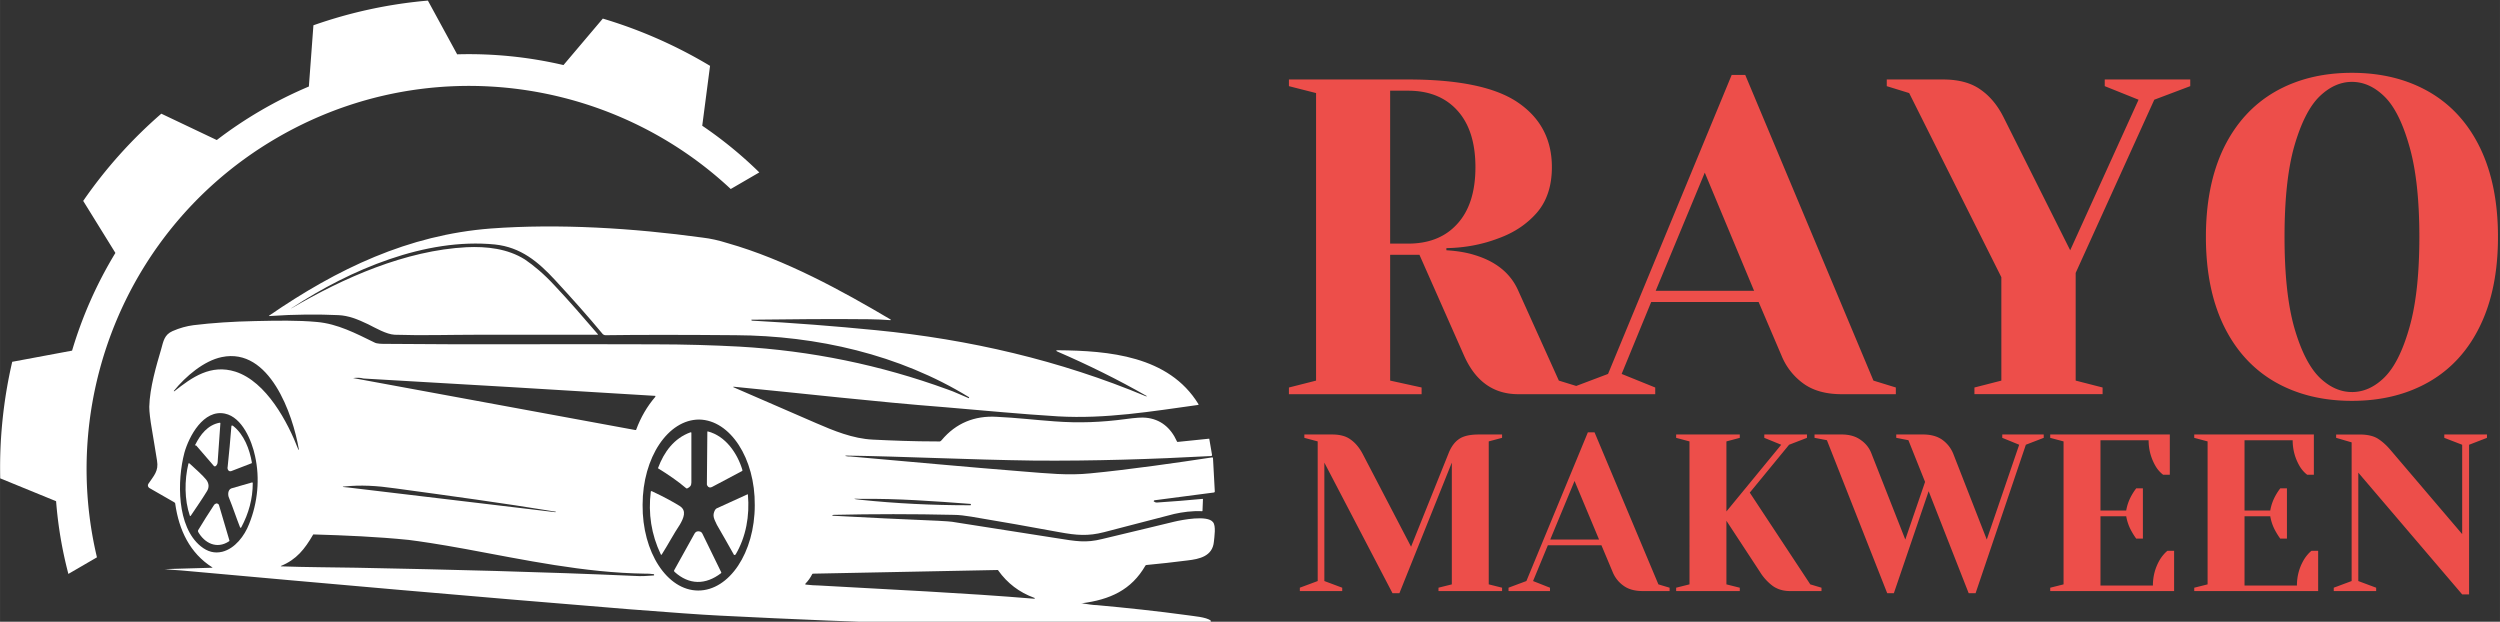 <svg xmlns="http://www.w3.org/2000/svg" xml:space="preserve" width="163.713" height="40.716" viewBox="0 0 43.316 10.773"><rect x="0" y="0" width="43.316" height="10.773" fill="#333333" stroke="none"/><defs><clipPath id="a" clipPathUnits="userSpaceOnUse"><path d="M10.511 83.6h235.416v89.398H10.511Z" clip-rule="evenodd"/></clipPath><clipPath id="b" clipPathUnits="userSpaceOnUse"><path d="M10.511 83.6h235.416v89.398H10.511Z" clip-rule="evenodd"/></clipPath><clipPath id="c" clipPathUnits="userSpaceOnUse"><path d="M10.511 83.6h235.416v89.398H10.511Z" clip-rule="evenodd"/></clipPath><clipPath id="d" clipPathUnits="userSpaceOnUse"><path d="M10.511 83.6h235.416v89.398H10.511Z" clip-rule="evenodd"/></clipPath><clipPath id="e" clipPathUnits="userSpaceOnUse"><path d="M10.511 83.6h235.416v89.398H10.511Z" clip-rule="evenodd"/></clipPath><clipPath id="f" clipPathUnits="userSpaceOnUse"><path d="M10.511 83.6h235.416v89.398H10.511Z" clip-rule="evenodd"/></clipPath><clipPath id="g" clipPathUnits="userSpaceOnUse"><path d="M10.511 83.6h235.416v89.398H10.511Z" clip-rule="evenodd"/></clipPath><clipPath id="h" clipPathUnits="userSpaceOnUse"><path d="M10.511 83.6h235.416v89.398H10.511Z" clip-rule="evenodd"/></clipPath><clipPath id="i" clipPathUnits="userSpaceOnUse"><path d="M10.511 83.6h235.416v89.398H10.511Z" clip-rule="evenodd"/></clipPath><clipPath id="j" clipPathUnits="userSpaceOnUse"><path d="M10.511 83.6h235.416v89.398H10.511Z" clip-rule="evenodd"/></clipPath><clipPath id="k" clipPathUnits="userSpaceOnUse"><path d="M10.511 83.6h235.416v89.398H10.511Z" clip-rule="evenodd"/></clipPath><clipPath id="p" clipPathUnits="userSpaceOnUse"><path d="M0-.213h461.8v461.799H0Z"/></clipPath><clipPath id="o" clipPathUnits="userSpaceOnUse"><path d="M.001 30.811 52.761.153l11.553 19.88-52.76 30.66Z"/></clipPath><clipPath id="n" clipPathUnits="userSpaceOnUse"><path d="M0 0h189v60H0Z"/></clipPath><clipPath id="m" clipPathUnits="userSpaceOnUse"><path d="M0 0h189v60H0Z"/></clipPath><clipPath id="l" clipPathUnits="userSpaceOnUse"><path d="M0 0h190v71H0Z"/></clipPath></defs><path d="M215.5 166.9c1.4.2 2.5.4 3.3.4 6.6.6 13.2 1.3 19.8 2.2 1.2.2 4.3.4 5.2 1.2.1.1.1.1 0 .2-.5.2-.8.4-1 .4-3.7.4-7.5.6-11.3.6-31.8.4-63.7-.7-95.4-2.3-4.2-.2-10.8-.7-19.9-1.4-34.5-2.8-67.2-5.7-98.1-8.5-1.6-.1-2.8-.2-3.7-.3l10.4-.3c.1 0 .1 0 0-.1-4.9-3.1-7.3-8.2-8.1-13.9 0-.2-.1-.3-.3-.4l-5.4-3.1c-.3-.2-.4-.6-.2-.9 1.2-1.8 2.3-2.8 1.9-5.1-.4-2.3-.7-4.5-1.1-6.7-.4-2.3-.6-4-.6-5.1.1-4.2 1.6-9.2 2.6-12.6.5-1.8.7-3.2 2.5-4 1.6-.7 3.1-1.1 4.6-1.3 4.1-.5 8.6-.8 13.5-.9 4.8-.1 9.3-.2 13.6.2 4.5.4 8.5 2.5 12.6 4.5.5.3 1.7.3 2.4.3 19.6.2 37 0 58.8.1 6.9 0 13.2.2 18.8.5 15.7.9 30.9 4 45.7 9.4 1.5.5 3.1 1.3 4.6 1.9.1 0 .1 0 .1-.1v-.1c-15.3-9.4-33.5-13.5-51.2-13.6-11.8-.1-21.3-.1-28.5 0-.3 0-.4-.1-.6-.2-3.4-4.1-6.9-8-10.5-11.9-3.7-4-7.5-7.2-13.2-7.8-15.2-1.5-31.7 5.5-44.5 13.9 0 0-.1 0-.1.1-.1.1 0 .1 0 0 11.4-6.7 25-12.7 38.4-13.4 4.4-.2 9 .3 12.8 2.7 1.9 1.3 4.1 3.1 6.5 5.7 3.3 3.5 6.4 7.1 9.5 10.7v.1H82.9c-6 0-12 .2-18.1 0-1.8-.1-4.2-1.5-5.8-2.3-2.3-1.1-4.3-1.9-6.5-2-4.4-.2-9.4-.2-15.2.2-.1 0-.1 0 0-.1 15-10.3 30.5-17.7 48.6-19.1 14.9-1.1 31.2-.1 46.5 2 1.7.2 3.5.6 5.4 1.2 12.7 3.6 25.2 10.5 35.7 16.7.2.1.2.2 0 .2-1.5-.1-3.1-.2-4.5-.2-8.6-.1-17.3 0-25.9.1 0 0-.1 0 0 .1v.1c9.1.5 18.2 1.2 27.3 2.1 20.4 2 40.3 6.6 59.2 14.5h.1c.1 0 .1-.1 0-.1-6.3-3.6-12.8-6.8-19.5-9.7-.4-.2-.4-.3.1-.3 11.1.1 24.3 1.2 30.8 11.8.1.1 0 .2-.1.2-10.1 1.4-20.2 3.1-30.7 2.5-8.2-.5-16.4-1.3-24.7-2-15.5-1.2-30.9-3-46.4-4.5h-.1v.1c6.1 2.6 12.1 5.3 18.2 7.9 3.7 1.6 8 3.4 12.4 3.6 4.1.2 8.8.4 14.2.4.4 0 .6.1.9-.3 3.1-3.7 7.2-5.4 12.1-5.1 4.3.2 8.5.7 12.7 1 5.3.4 10.3.2 15.5-.5 2.2-.3 3.7-.4 4.5-.3 3.1.3 5.4 2.1 6.8 5.2 0 .1.1.1.2.1l6.8-.7c.1 0 .1 0 .1.1l.6 3.5c0 .1-.1.2-.2.2-12.9.7-25.9 1.1-38.8 1-14.8-.2-28-.9-41.4-1.1v.1c.4.1.7.1 1.1.1 12.7 1.1 25.3 2.3 38 3.3 5.1.4 9.7.9 14.6.4 8.4-.8 19.5-2.4 26.7-3.5.1 0 .1 0 .2.1l.4 7.4c0 .1-.1.2-.2.2l-13 1.7c-.1 0-.2.1-.2.2 0 0 0 .1.1.1.1.1.3.2.6.2 3.3-.2 6.7-.5 10-.8.1 0 .1 0 .1.1l-.1 2.5c0 .1-.1.1-.1.1-2.2-.1-4.3.2-6.1.6-8 2.1-13.2 3.4-15.4 4-3.5.9-6 .7-9.8 0-6.4-1.2-12.8-2.3-19.3-3.4-1.3-.2-2.6-.4-4-.4-8.7-.2-17.5-.2-26.2 0-.1 0-.1 0-.2.1h-.1c-.1 0-.1 0 0 .1h.2c7.7.4 15.3.8 23 1.1 1.4.1 2.7.1 4.2.4 7.2 1.1 14.5 2.3 21.7 3.4 4.4.7 6.5 1.1 10.1.2 8.2-2 13.5-3.2 15.8-3.8 1.7-.4 7.3-1.5 8.5.1.7.8.3 3.2.2 4.3-.3 3.2-3.2 3.8-5.8 4.1-3 .4-6 .7-9 1-.1 0-.2.1-.2.1-3.1 5.4-7.8 7.5-14 8.3-.2-.1-.2 0 0 0zM29.9 116.1c6.8 2.2 11.5 11.1 13.8 17.1 0 0 .1.1.1 0v-.1c-1.3-7.6-6.4-22.4-16.9-20.2-3.9.8-7.9 4.2-10.5 7.4v.1h.1c3.9-3.1 8-6 13.4-4.3Zm25.8 1.4 61.9 11.4c.1 0 .2 0 .2-.1 1-2.7 2.4-5.1 4.2-7.2v-.2h-.1c-21.3-1.3-42.6-2.6-63.9-3.8-.7-.2-1.5-.2-2.3-.1 0-.1 0-.1 0 0 0-.1 0 0 0 0zm-33.4 36.9c1.5 1.2 3 1.6 4.7 1.2 2.8-.7 4.9-3.5 5.9-6.1 1.9-4.7 2.4-10 1.3-14.9-.7-3.3-2.8-8.5-6.6-9.3-4.7-1-7.9 5-8.9 8.6-1.6 6.1-1.7 16.2 3.6 20.5Zm109.1 9.7c6.8 0 12.4-8.3 12.4-18.7.1-10.3-5.4-18.7-12.2-18.8-6.8 0-12.4 8.3-12.4 18.7-.1 10.4 5.4 18.8 12.2 18.8zm-76.8-22.6 45.3 5.4h.2c.1 0 .1-.1 0-.1-11.6-1.9-23.4-3.5-35.1-5.1-4.2-.6-7.6-.8-11.4-.4-.2 0-.2.1 0 .1.3 0 .6.1 1 .1zm112.4 2.7c7.7.8 15.6 1.2 23.9 1.2h.2c.1 0 .1-.1.1-.1 0-.1 0-.2-.1-.2-7.9-.6-16.1-1.2-24-1.1-2-.1-2 0-.1.2zM56.5 159.1c20.4.4 40.7.9 61.1 1.8 1.3.1 2.6 0 4-.1.1 0 .2-.1.1-.2 0-.1-.1-.1-.2-.1-.6-.1-1.2-.1-1.8-.1-13.3-.2-26.3-3-39.3-5.4-6-1.1-10.1-1.7-12.5-2-6.9-.7-13.9-1-20.8-1.2-.1 0-.2 0-.2.1-1.8 3.1-3.6 5.4-7 6.8 0 0-.1.1 0 .1h.1c5.5.2 11.1.2 16.5.3ZM158 163c15.7.9 31.5 1.6 47.1 2.9.1 0 .1 0 .1-.1 0 0 0-.1-.1-.1-3.3-1.2-5.9-3.2-7.9-6 0-.1-.1-.1-.2-.1l-40.4.8c-.1 0-.1 0-.2.1-.4.8-.9 1.5-1.5 2.1v.2h.1c1 .1 2 .2 3 .2Z" clip-path="url(#a)" style="fill:#fff;fill-opacity:1;fill-rule:nonzero;stroke:none" transform="translate(1.717 -2.732) scale(.079)"/><path d="M21.1 132.1c1.1-2.2 2.7-4.3 5.3-4.8.1 0 .2 0 .2.1-.2 2.9-.4 5.7-.6 8.5 0 .4-.2.7-.4.9-.2.1-.4.1-.5-.1l-3.8-4.4c-.3 0-.3-.1-.2-.2Z" clip-path="url(#b)" style="fill:#fff;fill-opacity:1;fill-rule:nonzero;stroke:none" transform="translate(1.717 -2.732) scale(.079)"/><path d="M28.4 137.8c-.2-.2-.3-.5-.2-.9.3-3 .6-5.9.8-8.7 0-.3.1-.4.4-.2 2.4 1.9 3.6 5.1 4.1 8 0 .1 0 .2-.1.2l-4.4 1.7c-.3.1-.5 0-.6-.1Z" clip-path="url(#c)" style="fill:#fff;fill-opacity:1;fill-rule:nonzero;stroke:none" transform="translate(1.717 -2.732) scale(.079)"/><path d="M133.5 129.2c3.9 1 6.5 4.8 7.6 8.5 0 .1 0 .1-.1.2l-6.6 3.5c-.4.2-.8.1-1-.3-.1-.1-.1-.2-.1-.4l.1-11.4s0-.1.1-.1z" clip-path="url(#d)" style="fill:#fff;fill-opacity:1;fill-rule:nonzero;stroke:none" transform="translate(1.717 -2.732) scale(.079)"/><path d="M122.6 137.3s-.1-.1 0-.1c1.3-3.5 3.5-6.5 7.1-7.8.1 0 .2 0 .2.1v10.9c0 .7-.3 1-.9 1.3h-.2c-2-1.7-4.1-3.1-6.2-4.4z" clip-path="url(#e)" style="fill:#fff;fill-opacity:1;fill-rule:nonzero;stroke:none" transform="translate(1.717 -2.732) scale(.079)"/><path d="M19.8 136.2c1.2 1.1 3 2.7 3.7 3.6.6.8.7 1.7.1 2.6-1.1 1.8-2.3 3.5-3.5 5.3-.1.1-.1.1-.2 0-1.2-3.5-1.2-7.8-.3-11.5h.2z" clip-path="url(#f)" style="fill:#fff;fill-opacity:1;fill-rule:nonzero;stroke:none" transform="translate(1.717 -2.732) scale(.079)"/><path d="M28.5 143.8c-.3-.6-.3-1.8.5-2.1 1.5-.4 3-.9 4.5-1.3.1 0 .2 0 .2.1 0 3.5-.9 6.7-2.5 9.7-.1.2-.2.2-.3 0-.8-2-1.5-4.2-2.4-6.4Z" clip-path="url(#g)" style="fill:#fff;fill-opacity:1;fill-rule:nonzero;stroke:none" transform="translate(1.717 -2.732) scale(.079)"/><path d="M127.4 145.6c1.5 1 .8 2.6 0 4-1.4 2.1-2.6 4.4-4 6.6-.1.1-.1.1-.2 0-2.1-4.4-2.8-9-2.2-13.8 0-.1.1-.1.2-.1 3 1.4 5.1 2.6 6.2 3.3z" clip-path="url(#h)" style="fill:#fff;fill-opacity:1;fill-rule:nonzero;stroke:none" transform="translate(1.717 -2.732) scale(.079)"/><path d="m135.1 146.4.3-.3 6.8-3.1c.1 0 .1 0 .1.1.4 4.6-.4 9.2-2.7 13.1-.1.1-.2.1-.3.1 0 0-.1 0-.1-.1-1.2-2.1-2.4-4.3-3.7-6.5-.6-1.3-1.1-2-.4-3.3z" clip-path="url(#i)" style="fill:#fff;fill-opacity:1;fill-rule:nonzero;stroke:none" transform="translate(1.717 -2.732) scale(.079)"/><path d="M28.5 153.3c-2.7 1.8-5.4.4-6.8-2.1v-.3c1.1-1.8 2.2-3.6 3.4-5.4.1-.2.3-.4.4-.4.2-.2.5-.1.7.1 0 0 .1.1.1.2l2.3 7.8c0-.1 0 0-.1.1z" clip-path="url(#j)" style="fill:#fff;fill-opacity:1;fill-rule:nonzero;stroke:none" transform="translate(1.717 -2.732) scale(.079)"/><path d="M136.4 160.3c-3.4 2.6-7 2.6-10.2-.3-.1-.1-.1-.2-.1-.3l4.5-8.1c.3-.5.8-.6 1.3-.4.2.1.3.2.4.4l4.1 8.4c.1.2.1.2 0 .3z" clip-path="url(#k)" style="fill:#fff;fill-opacity:1;fill-rule:nonzero;stroke:none" transform="translate(1.717 -2.732) scale(.079)"/><g clip-path="url(#l)" transform="matrix(.265 0 0 .265 -2.909 -2.89)"><g clip-path="url(#m)"><g clip-path="url(#n)"><g clip-path="url(#o)"><path d="M464.065 227.941c0-9.82-.612-19.511-1.799-29.017l-28.486-8.39a203.885 203.885 0 0 0-16.66-50.75l18.248-23.7a232.753 232.753 0 0 0-34.16-46.929l-28.415 10.113a206.041 206.041 0 0 0-42.864-31.06l.84-30.296A230.233 230.233 0 0 0 275.6 0l-17.186 25.088a207.703 207.703 0 0 0-26.383-1.68c-8.937 0-17.744.574-26.383 1.68L188.458 0a230.224 230.224 0 0 0-55.161 17.912l.84 30.296a206.042 206.042 0 0 0-42.864 31.06L62.857 69.155a232.064 232.064 0 0 0-34.144 46.929l18.237 23.695a203.607 203.607 0 0 0-16.666 50.755l-28.486 8.39A234.374 234.374 0 0 0 0 227.941c0 1.03.017 2.055.032 3.081-.015 1.025-.032 2.049-.032 3.08 0 9.82.612 19.511 1.799 29.017l28.486 8.39a203.885 203.885 0 0 0 16.66 50.75l-18.248 23.7a232.753 232.753 0 0 0 34.16 46.93l28.415-10.114a206.04 206.04 0 0 0 42.864 31.06l-.84 30.296a230.213 230.213 0 0 0 55.167 17.912l17.186-25.088a207.706 207.706 0 0 0 26.383 1.68c8.937 0 17.744-.574 26.383-1.68l17.191 25.088a230.225 230.225 0 0 0 55.161-17.912l-.84-30.296a206.04 206.04 0 0 0 42.864-31.06l28.415 10.113a232.063 232.063 0 0 0 34.144-46.929l-18.237-23.695a203.564 203.564 0 0 0 16.665-50.755l28.486-8.39a234.177 234.177 0 0 0 1.8-29.017c0-1.03-.018-2.055-.033-3.081.017-1.025.034-2.05.034-3.08zM232.032 422.918c-103.769 0-188.067-83.392-189.545-186.815l.111-.016c-.059-1.678-.073-3.373-.093-5.065.02-1.692.033-3.387.093-5.065l-.111-.016c1.477-103.423 85.776-186.815 189.545-186.815 103.769 0 188.068 83.391 189.545 186.814l-.111.016c.059 1.678.073 3.373.093 5.065-.02 1.692-.033 3.387-.093 5.065l.111.016c-1.477 103.424-85.775 186.816-189.545 186.816Z" clip-path="url(#p)" style="fill:#fff;fill-opacity:1;fill-rule:nonzero;stroke:none" transform="rotate(-30.162 57.228 15.391) scale(.132)"/></g></g></g></g><path d="m1.299-.387 1.573-.4V-17.45l-1.573-.4v-.387H8.2c2.954 0 5.08.448 6.377 1.339 1.305.894 1.96 2.14 1.96 3.74 0 1.078-.286 1.954-.855 2.624-.573.662-1.308 1.16-2.209 1.49-.96.37-1.974.563-3.05.58v.124c.641.038 1.204.135 1.683.29 1.222.38 2.05 1.063 2.485 2.057L16.94-.788l1.298.4V0h-3.645c-1.429 0-2.47-.735-3.133-2.208L8.863-8.076H7.165v7.288l1.823.4V0h-7.69ZM8.2-8.725c1.215 0 2.167-.38 2.857-1.146.697-.762 1.05-1.856 1.05-3.285 0-1.426-.353-2.52-1.05-3.286-.69-.762-1.642-1.145-2.857-1.145H7.165v8.862zm9.508 8.338 2.084-.787 7.164-17.325h.787L35.171-.788l1.298.4V0h-3.134c-.904 0-1.64-.2-2.209-.607a3.71 3.71 0 0 1-1.27-1.601l-1.339-3.134h-6.225L20.58-1.174l1.946.787v.386H17.71zm4.845-5.605h5.701l-2.857-6.847zm18.47 5.605 1.56-.4V-6.78l-5.342-10.67-1.298-.4v-.387h3.258c.9 0 1.622.193 2.167.58.552.38 1.001.921 1.353 1.628l3.851 7.69 3.962-8.725-1.96-.787v-.386h4.956v.386l-2.085.787-4.555 10.036v6.24l1.56.4v.386h-7.427zm21.877.773c-1.705 0-3.196-.37-4.473-1.104-1.27-.736-2.257-1.816-2.954-3.245-.69-1.425-1.036-3.14-1.036-5.149 0-2.015.346-3.734 1.036-5.162.697-1.426 1.684-2.506 2.954-3.244 1.277-.735 2.768-1.105 4.473-1.105 1.701 0 3.192.37 4.472 1.105 1.277.738 2.264 1.818 2.954 3.244.69 1.428 1.036 3.147 1.036 5.162 0 2.009-.345 3.724-1.036 5.15-.69 1.428-1.677 2.508-2.954 3.244-1.28.735-2.771 1.104-4.472 1.104zm0-.51c.68 0 1.311-.284 1.89-.857.58-.58 1.057-1.536 1.436-2.871.387-1.343.58-3.096.58-5.26 0-2.17-.193-3.923-.58-5.259-.38-1.342-.855-2.298-1.435-2.871-.58-.57-1.212-.856-1.891-.856-.673 0-1.305.286-1.892.856-.58.573-1.063 1.529-1.45 2.871-.379 1.336-.565 3.089-.565 5.26 0 2.163.186 3.916.566 5.259.386 1.335.87 2.291 1.45 2.871.586.573 1.218.856 1.89.856zm0 0" aria-label="RAYO" style="fill:#ed4e4a;fill-opacity:1;fill-rule:nonzero;stroke:none" transform="matrix(.299 0 0 .299 21.944 6.83)"/><path d="M1.86-7.647v7.05l1.064.398V0H.4v-.2l1.064-.396V-8.91l-.794-.212v-.2h1.66c.46 0 .826.1 1.092.299.273.191.51.468.71.837L7.023-2.64l2.227-5.547c.15-.387.355-.67.61-.851.256-.188.653-.284 1.192-.284h1.39v.199l-.794.212v8.512l.794.199V0H8.656v-.2l.794-.198v-7.25L6.329.128h-.411ZM12.826-.2l1.064-.397 3.66-8.853h.398L21.75-.398l.667.199V0h-1.603c-.465 0-.845-.103-1.135-.313a1.847 1.847 0 0 1-.653-.822l-.667-1.59h-3.192l-.88 2.129 1.008.397V0h-2.469zm2.483-2.866h2.908l-1.46-3.49zm7.498 2.866.794-.199V-8.91l-.794-.212v-.2h3.788v.2l-.795.212v4.171l3.263-3.972-1.007-.411v-.2h2.54v.2l-1.065.411-2.34 2.851 3.603 5.462.667.199V0h-1.873c-.397 0-.738-.1-1.022-.298a3.048 3.048 0 0 1-.766-.837l-2-3.05v3.787l.795.199V0h-3.788zm8.976-8.782-.737-.141v-.2h1.603c.471 0 .854.11 1.149.327.301.21.514.479.638.809l2.015 5.121 1.177-3.433-.993-2.483-.723-.141v-.2H37.5c.472 0 .855.107 1.15.313.29.21.51.482.652.823l2 5.121 1.93-5.646-1.007-.411v-.2h2.468v.2l-1.064.411L40.636.127h-.412l-2.383-6.072L35.77.127h-.397zM45.08-.199l.794-.199V-8.91l-.794-.212v-.2H52.2v2.398h-.397a1.806 1.806 0 0 1-.44-.496c-.283-.482-.425-1-.425-1.56h-2.866v4.184h1.532c.057-.33.17-.641.34-.936.075-.131.16-.259.256-.383h.397v2.993h-.397a3.754 3.754 0 0 1-.255-.397 2.753 2.753 0 0 1-.34-.936h-1.533v4.128h3.121c0-.567.142-1.085.426-1.56.13-.206.276-.376.44-.511h.397V0H45.08zm8.575 0 .795-.199V-8.91l-.795-.212v-.2h7.122v2.398h-.397a1.806 1.806 0 0 1-.44-.496c-.284-.482-.425-1-.425-1.56h-2.866v4.184h1.532c.057-.33.17-.641.34-.936.075-.131.16-.259.256-.383h.397v2.993h-.397a3.754 3.754 0 0 1-.256-.397 2.753 2.753 0 0 1-.34-.936h-1.532v4.128h3.12c0-.567.143-1.085.427-1.56.13-.206.276-.376.44-.511h.397V0h-7.378zm9.768-6.852v6.455l1.064.397V0h-2.525v-.2l1.064-.396v-8.257l-.922-.27v-.198h1.39c.472 0 .84.085 1.106.255.263.17.515.398.752.681l4.256 4.994v-5.32l-1.064-.411v-.2h2.54v.2l-1.064.411v8.91h-.412zm0 0" aria-label="MAKWEEN" style="fill:#ed4e4a;fill-opacity:1;fill-rule:nonzero;stroke:none" transform="matrix(.291 0 0 .291 22.405 10.241)"/></svg>